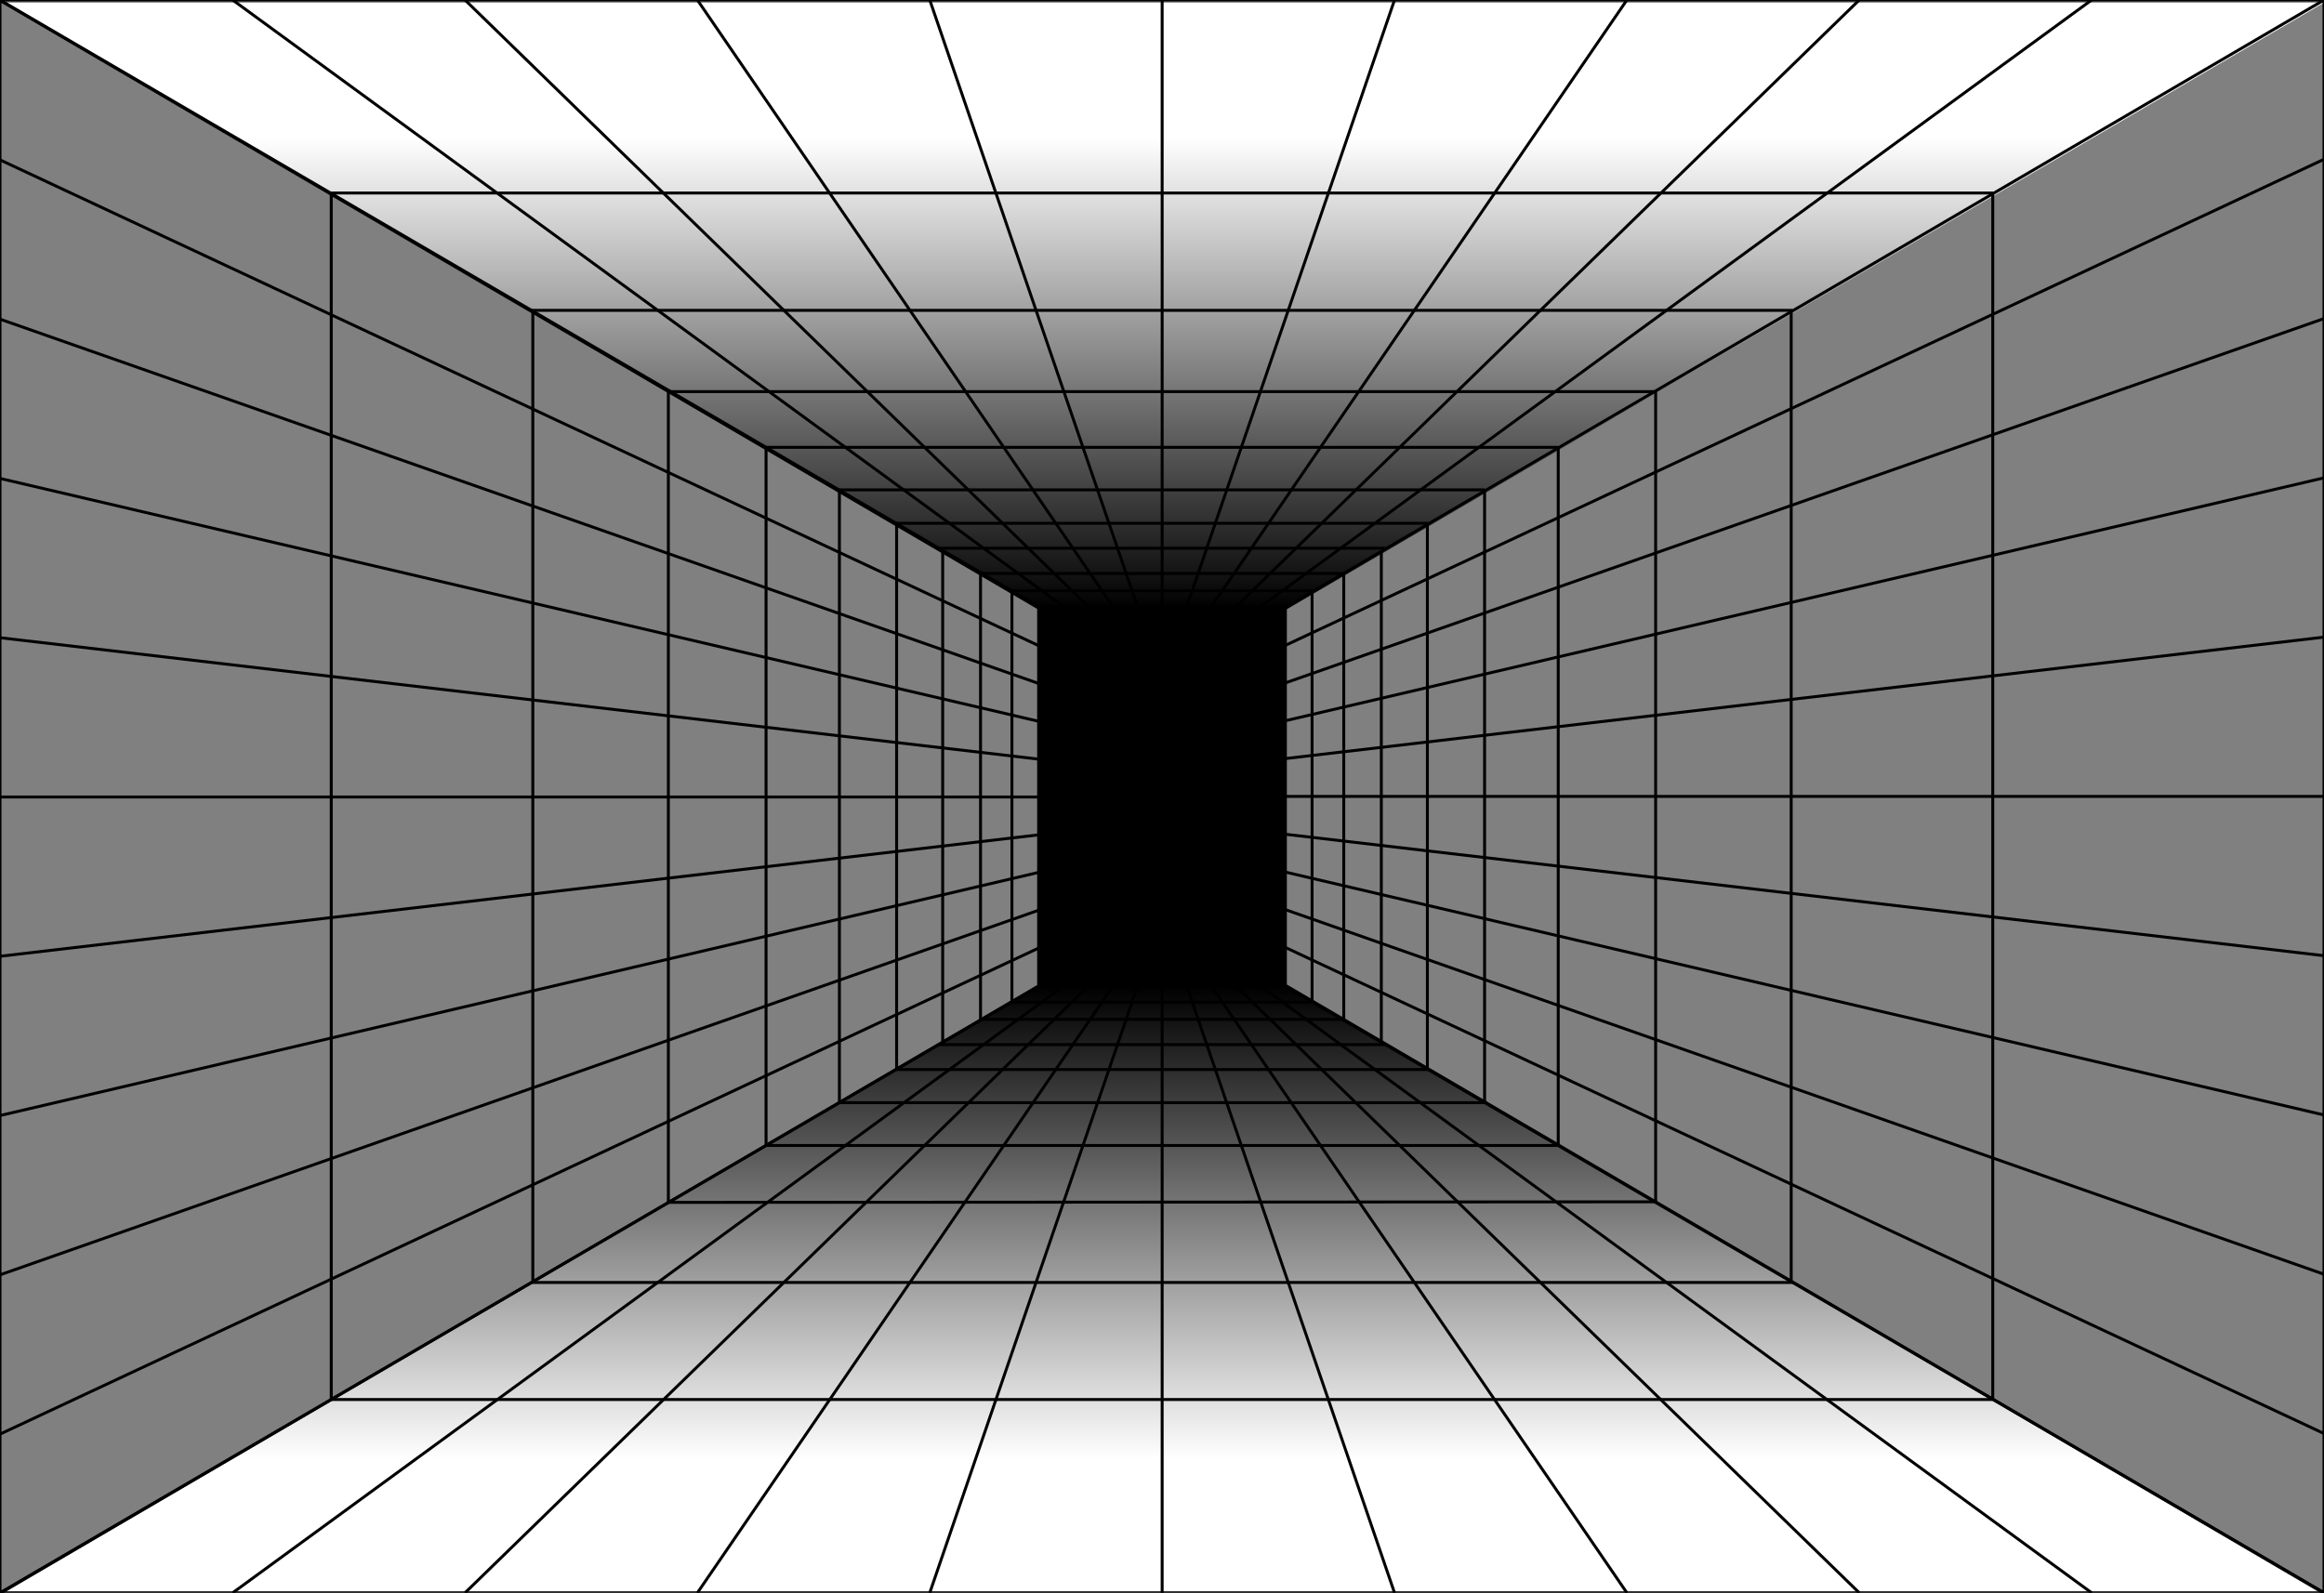 <?xml version="1.0" encoding="utf-8"?>
<!-- Generator: Adobe Illustrator 19.1.0, SVG Export Plug-In . SVG Version: 6.00 Build 0)  -->
<svg version="1.1" preserveAspectRatio="none" id="Layer_1" xmlns="http://www.w3.org/2000/svg" xmlns:xlink="http://www.w3.org/1999/xlink" x="0px" y="0px"
   viewBox="0 0 792.1 543"  xml:space="preserve">
<rect x="0" y="0" width="792.1" height="543" fill="#808080" stroke="none"/>
<style type="text/css">
  .st0{fill:url(#SVGID_1_);}
  .st1{fill:url(#SVGID_2_);}
  .st2{fill:none;stroke:#000000;stroke-miterlimit:10;}
</style>
<rect x="354.1" y="207.4" width="84.3" height="128.8"/>
<linearGradient id="SVGID_1_" gradientUnits="userSpaceOnUse" x1="460.196" y1="272.318" x2="667.481" y2="272.318" gradientTransform="matrix(4.489659e-11 1 -1 4.489659e-11 667.481 -123.967)">
  <stop  offset="0" style="stop-color:#000000"/>
  <stop  offset="0.777" style="stop-color:#FFFFFF"/>
</linearGradient>
<polygon class="st0" points="791.2,543.3 -0.9,543.3 -0.9,543.5 353.1,336.4 438.4,336.2 "/>
<linearGradient id="SVGID_2_" gradientUnits="userSpaceOnUse" x1="-5.167" y1="151.202" x2="201.898" y2="151.202" gradientTransform="matrix(-4.489659e-11 -1 1 -4.489659e-11 245.083 202.656)">
  <stop  offset="0" style="stop-color:#000000"/>
  <stop  offset="0.777" style="stop-color:#FFFFFF"/>
</linearGradient>
<polygon class="st1" points="0.2,0.9 792.3,0.9 792.3,0.8 438.4,207.8 354.3,207.7 "/>
<g>
  <line class="st2" x1="792.1" y1="0" x2="792.1" y2="543"/>
  <polyline class="st2" points="792.1,543 438.1,335.9 438.1,207.1 792.1,0   "/>
  <line class="st2" x1="447.2" y1="201.7" x2="447.2" y2="341.2"/>
  <line class="st2" x1="458" y1="195.5" x2="458" y2="347.5"/>
  <line class="st2" x1="470.8" y1="187.9" x2="470.8" y2="355"/>
  <line class="st2" x1="486.5" y1="178.8" x2="486.5" y2="364.2"/>
  <line class="st2" x1="506" y1="167.4" x2="506" y2="375.6"/>
  <line class="st2" x1="531.1" y1="152.7" x2="531.1" y2="390.3"/>
  <line class="st2" x1="564.3" y1="133.3" x2="564.3" y2="409.7"/>
  <line class="st2" x1="610.5" y1="106.2" x2="610.5" y2="436.8"/>
  <line class="st2" x1="679.2" y1="66" x2="679.2" y2="477"/>
  <line class="st2" x1="792.1" y1="488.7" x2="438.1" y2="323"/>
  <line class="st2" x1="792.1" y1="434.4" x2="438.1" y2="310.1"/>
  <line class="st2" x1="792.1" y1="380.1" x2="438.1" y2="297.3"/>
  <line class="st2" x1="792.1" y1="325.8" x2="438.1" y2="284.4"/>
  <line class="st2" x1="792.1" y1="271.5" x2="438.1" y2="271.5"/>
  <line class="st2" x1="792.1" y1="217.2" x2="438.1" y2="258.6"/>
  <line class="st2" x1="792.1" y1="162.9" x2="438.1" y2="245.7"/>
  <line class="st2" x1="792.1" y1="108.6" x2="438.1" y2="232.8"/>
  <line class="st2" x1="792.1" y1="54.3" x2="438.1" y2="220"/>
</g>
<polyline class="st2" points="0,543 354.1,336.2 438.1,336.2 792.1,543 "/>
<line class="st2" x1="792.1" y1="543" x2="0" y2="543"/>
<line class="st2" x1="447.2" y1="341.6" x2="344.9" y2="341.6"/>
<line class="st2" x1="458.4" y1="347.5" x2="334.2" y2="347.5"/>
<line class="st2" x1="472" y1="356.1" x2="320.1" y2="356.1"/>
<line class="st2" x1="486.7" y1="364.6" x2="305.5" y2="364.6"/>
<line class="st2" x1="506.8" y1="375.9" x2="286.1" y2="375.9"/>
<line class="st2" x1="531.1" y1="390.5" x2="261.1" y2="390.5"/>
<line class="st2" x1="611" y1="437.2" x2="181.2" y2="437.2"/>
<line class="st2" x1="679.2" y1="477.1" x2="112.9" y2="477.1"/>
<line class="st2" x1="79.3" y1="543" x2="362.5" y2="336.2"/>
<line class="st2" x1="158.5" y1="543" x2="370.9" y2="336.2"/>
<line class="st2" x1="237.7" y1="543" x2="379.3" y2="336.2"/>
<line class="st2" x1="316.9" y1="543" x2="387.7" y2="336.2"/>
<line class="st2" x1="396.1" y1="543" x2="396.1" y2="336.2"/>
<line class="st2" x1="475.3" y1="543" x2="404.5" y2="336.2"/>
<line class="st2" x1="554.5" y1="543" x2="412.9" y2="336.2"/>
<line class="st2" x1="633.7" y1="543" x2="421.3" y2="336.2"/>
<line class="st2" x1="712.9" y1="543" x2="429.7" y2="336.2"/>
<line class="st2" x1="0" y1="0" x2="792.1" y2="0"/>
<polyline class="st2" points="438.1,206.8 354.1,206.8 0,0 "/>
<line class="st2" x1="344.9" y1="201.4" x2="447.2" y2="201.4"/>
<line class="st2" x1="333.7" y1="195.5" x2="458" y2="195.5"/>
<line class="st2" x1="320.1" y1="186.9" x2="472" y2="186.9"/>
<line class="st2" x1="305.5" y1="178.4" x2="486.7" y2="178.4"/>
<line class="st2" x1="285.3" y1="167" x2="506.1" y2="167"/>
<line class="st2" x1="261.1" y1="152.5" x2="531.1" y2="152.5"/>
<line class="st2" x1="181.2" y1="105.8" x2="611" y2="105.8"/>
<line class="st2" x1="112.9" y1="65.8" x2="679.3" y2="65.8"/>
<line class="st2" x1="712.9" y1="0" x2="429.7" y2="206.8"/>
<line class="st2" x1="633.7" y1="0" x2="421.3" y2="206.8"/>
<line class="st2" x1="554.5" y1="0" x2="412.9" y2="206.8"/>
<line class="st2" x1="475.3" y1="0" x2="404.5" y2="206.8"/>
<line class="st2" x1="396.1" y1="0" x2="396.1" y2="206.8"/>
<line class="st2" x1="316.9" y1="0" x2="387.7" y2="206.8"/>
<line class="st2" x1="237.7" y1="0" x2="379.3" y2="206.8"/>
<line class="st2" x1="158.5" y1="0" x2="370.9" y2="206.8"/>
<line class="st2" x1="79.3" y1="0" x2="362.5" y2="206.8"/>
<line class="st2" x1="0" y1="543.2" x2="0" y2="0.2"/>
<polyline class="st2" points="0,0.2 354,207.3 354,336.1 0,543.2 "/>
<line class="st2" x1="344.9" y1="341.4" x2="344.9" y2="201.9"/>
<line class="st2" x1="334.2" y1="347.7" x2="334.2" y2="195.7"/>
<line class="st2" x1="321.3" y1="355.2" x2="321.3" y2="188.1"/>
<line class="st2" x1="305.6" y1="364.4" x2="305.6" y2="179"/>
<line class="st2" x1="286.1" y1="375.8" x2="286.1" y2="167.5"/>
<line class="st2" x1="261.1" y1="390.5" x2="261.1" y2="152.9"/>
<polyline class="st2" points="564.3,409.7 227.8,409.9 227.8,133.5 564.3,133.5 "/>
<line class="st2" x1="181.6" y1="436.9" x2="181.6" y2="106.4"/>
<line class="st2" x1="112.9" y1="477.1" x2="112.9" y2="66.2"/>
<line class="st2" x1="0" y1="54.5" x2="354" y2="220.1"/>
<line class="st2" x1="0" y1="108.8" x2="354" y2="233"/>
<line class="st2" x1="0" y1="163.1" x2="354" y2="245.9"/>
<line class="st2" x1="0" y1="217.4" x2="354" y2="258.8"/>
<line class="st2" x1="0" y1="271.7" x2="354" y2="271.7"/>
<line class="st2" x1="0" y1="326" x2="354" y2="284.6"/>
<line class="st2" x1="0" y1="380.3" x2="354" y2="297.4"/>
<line class="st2" x1="0" y1="434.6" x2="354" y2="310.3"/>
<line class="st2" x1="0" y1="488.9" x2="354" y2="323.2"/>
</svg>
